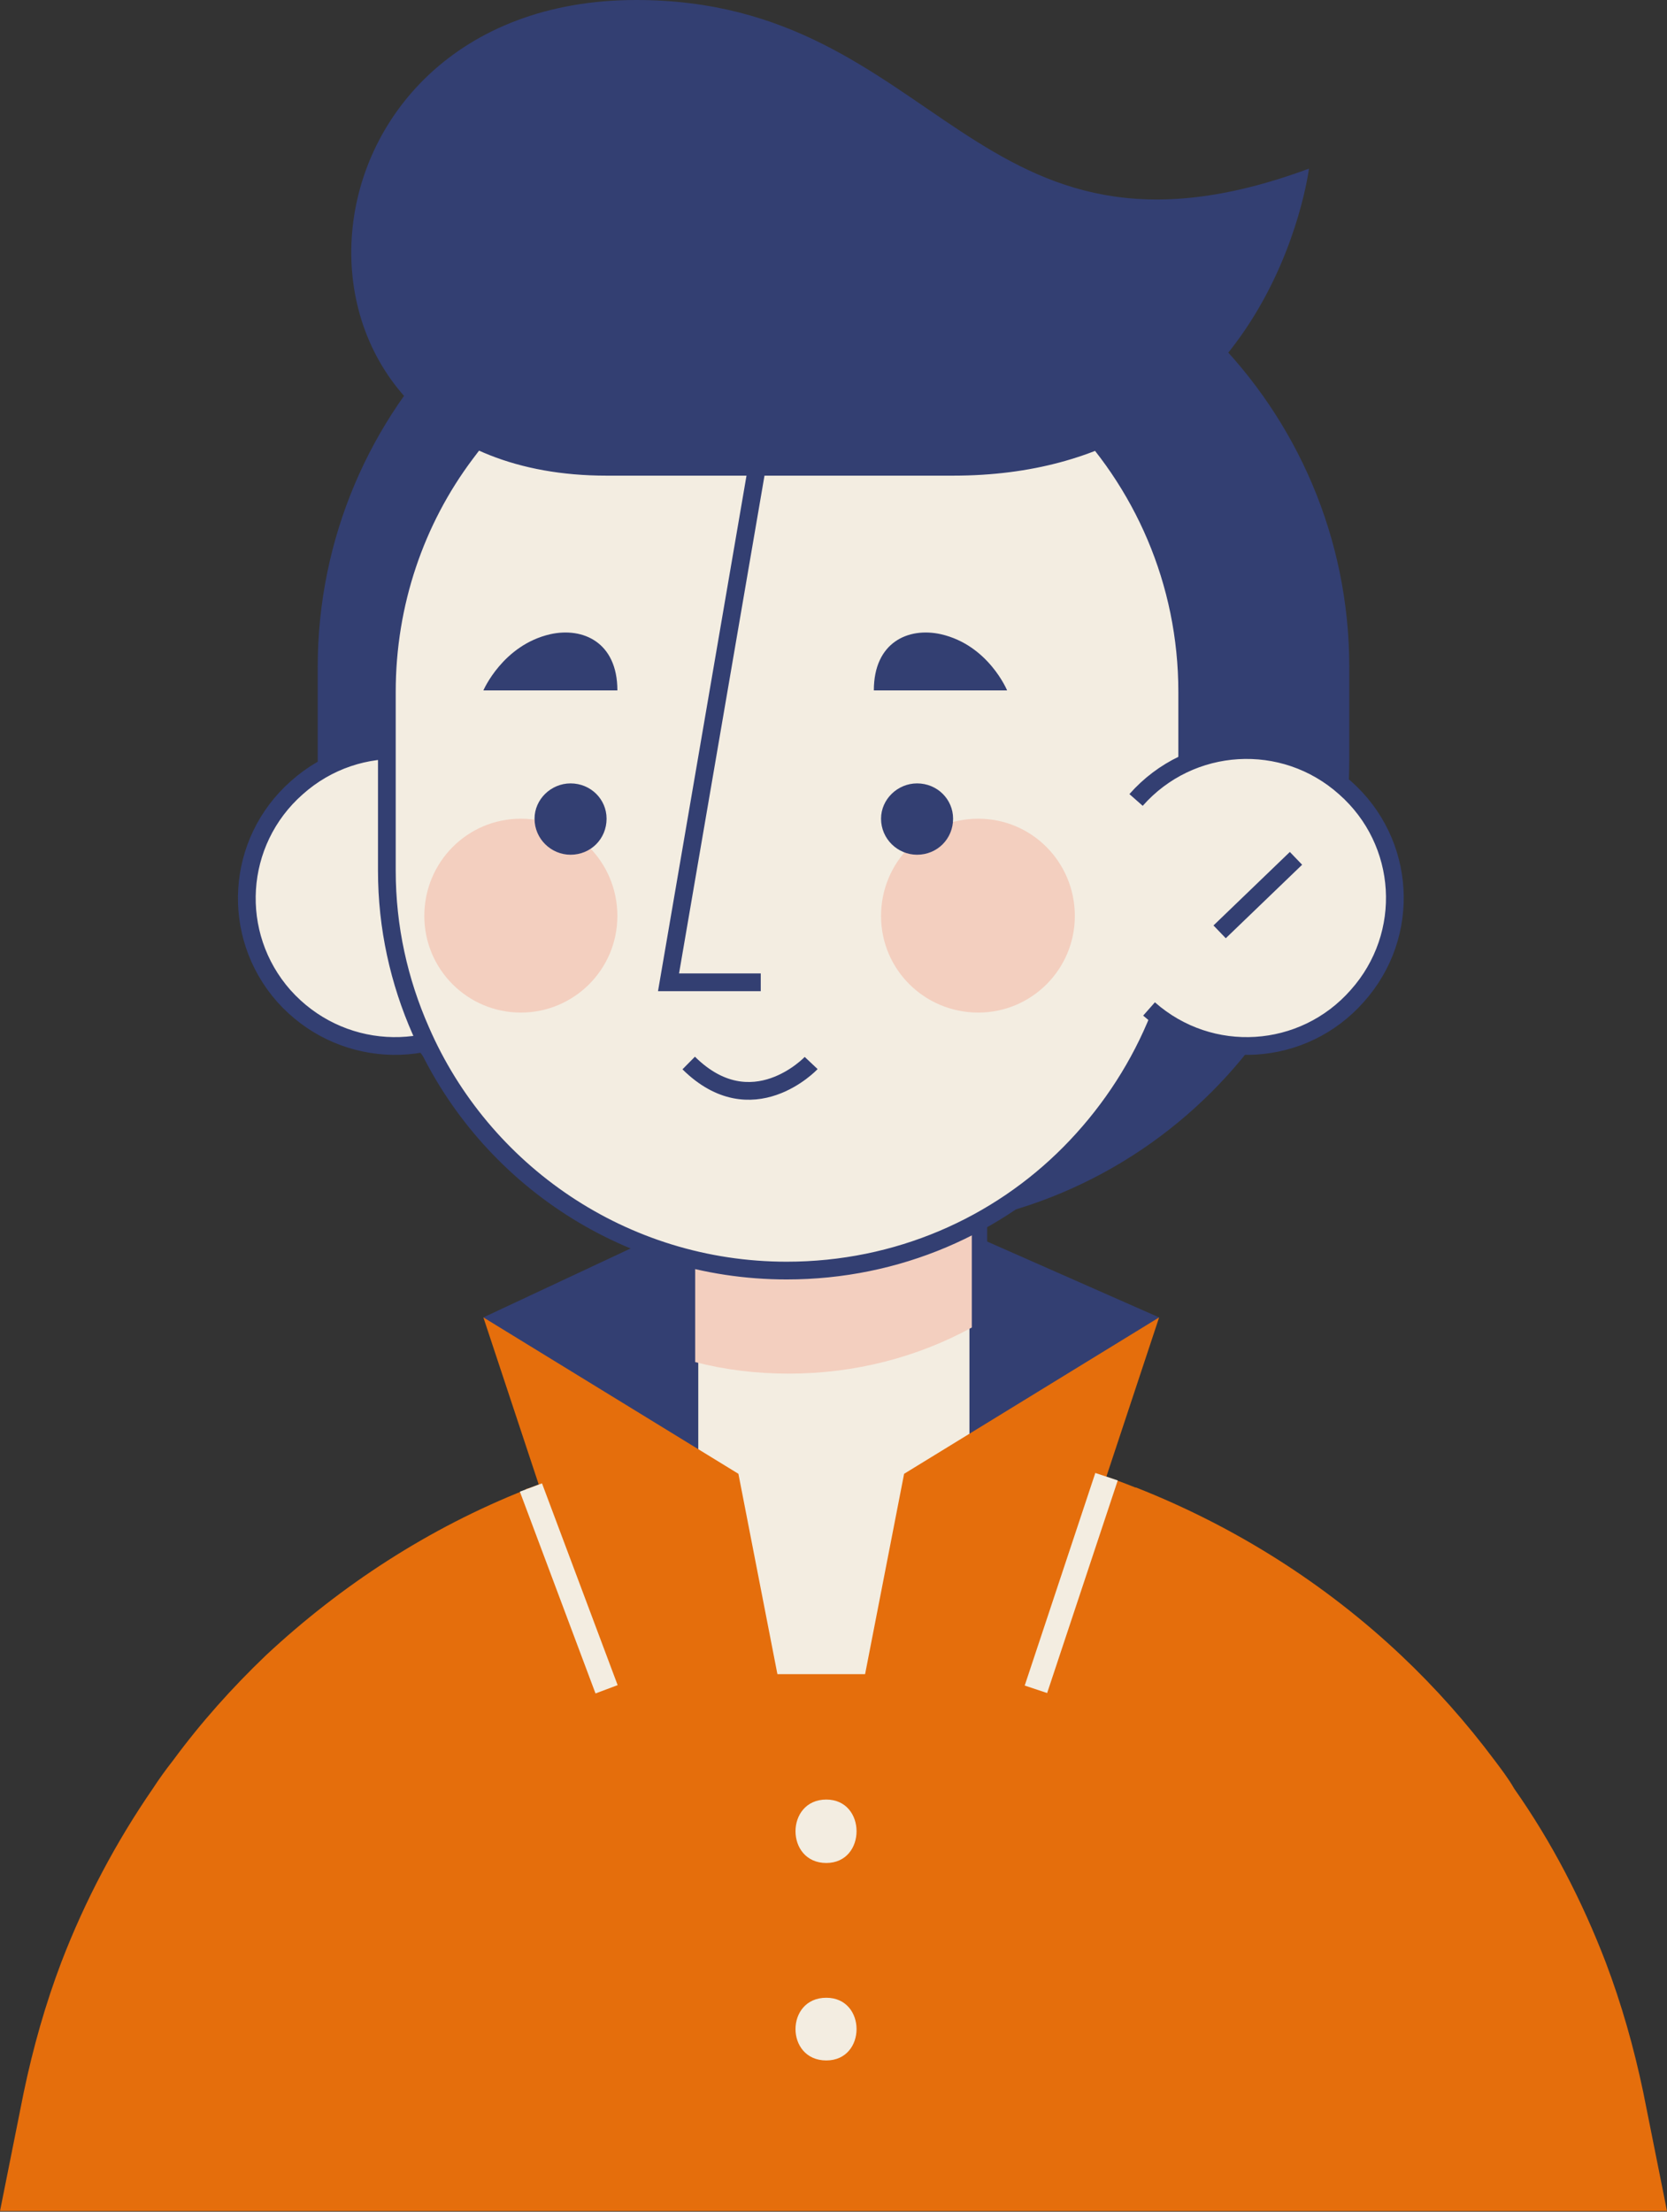 <svg width="141" height="187" viewBox="0 0 141 187" fill="none" xmlns="http://www.w3.org/2000/svg">
<rect x="0" y="0" width="141" height="187" fill="#333333" stroke="none"/>
<g id="Group 30">
<path id="Vector" d="M40.886 111.386L68.611 98.408L98.042 111.386L70.256 134.297L40.886 111.386Z" fill="#333F72"/>
<path id="Vector_2" d="M114.128 56.424V64.224C114.128 86.16 96.336 103.952 74.4 103.952H66.6C44.664 103.952 26.872 86.16 26.872 64.224V56.424C26.872 34.488 44.664 16.696 66.6 16.696H74.4C96.336 16.696 114.128 34.488 114.128 56.424Z" fill="#333F72"/>
<path id="Vector_3" d="M141 186.944H0L1.95 177.194L2.011 176.89C2.803 173.112 3.839 169.456 5.179 165.922C7.19 160.681 9.81 155.746 12.918 151.237C13.446 150.424 14.015 149.632 14.624 148.86C17 145.631 19.621 142.706 22.484 139.964C28.882 133.993 36.316 129.179 44.481 125.949C44.481 125.949 44.481 125.929 44.481 125.888C44.644 125.848 44.786 125.807 44.908 125.767C52.89 122.598 61.543 120.892 70.5 120.892C79.457 120.892 88.11 122.598 96.031 125.767H96.092C104.44 129.057 112.057 133.871 118.516 139.964C121.4 142.686 124.04 145.651 126.437 148.86C126.985 149.591 127.595 150.384 128.082 151.237C131.251 155.746 133.81 160.681 135.821 165.922C137.161 169.456 138.197 173.112 138.989 176.89L139.05 177.194L141 186.944Z" fill="#E56E0C"/>
<g id="Vector_4">
<path d="M41.678 85.307C36.499 89.877 28.639 89.389 24.008 84.21C19.438 79.031 19.925 71.17 25.105 66.6C30.284 61.969 38.205 62.457 42.775 67.636" fill="#F3EDE1"/>
<path d="M41.678 85.307C36.499 89.877 28.639 89.389 24.008 84.21C19.438 79.031 19.925 71.17 25.105 66.6C30.284 61.969 38.205 62.457 42.775 67.636" stroke="#333F72" stroke-width="1.5"/>
</g>
<g id="Vector_5">
<path d="M58.313 141.548V98.408H82.748V141.548" fill="#F3EDE1"/>
<path d="M58.313 141.548V98.408H82.748V141.548" stroke="#333F72" stroke-width="1.5"/>
</g>
<path id="Vector_6" d="M82.199 101.576V112.239C77.629 114.738 72.328 116.139 66.722 116.139C63.96 116.139 61.319 115.814 58.801 115.164V101.576H82.199Z" fill="#F3CFBF"/>
<path id="Vector_7" d="M100.418 58.496V73.608C100.418 82.93 96.579 91.339 90.486 97.493C84.393 103.648 75.923 107.426 66.539 107.426C52.707 107.426 40.764 99.078 35.585 87.135C33.757 82.991 32.721 78.421 32.721 73.608V58.496C32.721 51.001 35.159 43.994 39.363 38.388C40.703 36.56 42.288 34.854 43.994 33.331C49.965 27.968 57.887 24.678 66.539 24.678C85.246 24.678 100.418 39.85 100.418 58.496Z" fill="#F3EDE1" stroke="#333F72" stroke-width="1.5"/>
<path id="Vector_8" d="M90.913 77.447C90.913 81.956 87.257 85.612 82.748 85.612C78.178 85.612 74.522 81.956 74.522 77.447C74.522 72.877 78.178 69.221 82.748 69.221C87.257 69.221 90.913 72.877 90.913 77.447Z" fill="#F3CFBF"/>
<path id="Vector_9" d="M52.22 77.447C52.22 81.956 48.564 85.612 44.055 85.612C39.546 85.612 35.89 81.956 35.89 77.447C35.89 72.877 39.546 69.221 44.055 69.221C48.564 69.221 52.22 72.877 52.22 77.447Z" fill="#F3CFBF"/>
<path id="Vector_10" d="M80.615 69.22C80.615 70.927 79.274 72.267 77.568 72.267C75.923 72.267 74.522 70.927 74.522 69.22C74.522 67.575 75.923 66.235 77.568 66.235C79.274 66.235 80.615 67.575 80.615 69.22Z" fill="#333F72"/>
<path id="Vector_11" d="M51.306 69.22C51.306 70.927 49.965 72.267 48.259 72.267C46.614 72.267 45.213 70.927 45.213 69.22C45.213 67.575 46.614 66.235 48.259 66.235C49.965 66.235 51.306 67.575 51.306 69.22Z" fill="#333F72"/>
<g id="Vector_12">
<path d="M64.346 83.052H56.546L66.539 24.861" fill="#F3EDE1"/>
<path d="M64.346 83.052H56.546L66.539 24.861" stroke="#333F72" stroke-width="1.5"/>
</g>
<path id="Vector_13" d="M58.252 89.877C63.614 95.178 68.611 89.877 68.611 89.877" stroke="#333F72" stroke-width="1.5"/>
<path id="Vector_14" d="M40.886 58.374C40.886 58.374 42.532 54.535 46.553 53.621C49.295 53.012 52.22 54.292 52.22 58.374H40.886Z" fill="#333F72"/>
<path id="Vector_15" d="M73.912 58.374C73.912 54.292 76.837 53.012 79.579 53.621C83.601 54.535 85.185 58.374 85.185 58.374H73.912Z" fill="#333F72"/>
<g id="Vector_16">
<path d="M96.092 67.636C100.662 62.457 108.583 61.969 113.763 66.6C118.942 71.17 119.43 79.031 114.799 84.21C110.229 89.389 102.368 89.877 97.189 85.307" fill="#F3EDE1"/>
<path d="M96.092 67.636C100.662 62.457 108.583 61.969 113.763 66.6C118.942 71.17 119.43 79.031 114.799 84.21C110.229 89.389 102.368 89.877 97.189 85.307" stroke="#333F72" stroke-width="1.5"/>
</g>
<path id="Vector_17" d="M103.16 78.787L109.619 72.572" stroke="#333F72" stroke-width="1.5"/>
<path id="Vector_18" d="M51.306 40.216C20.9 40.216 23.398 0 53.804 0C79.579 0 82.199 24.8 110.716 14.258C110.716 14.258 107.487 40.216 80.615 40.216H51.306Z" fill="#333F72"/>
<path id="Vector_19" d="M51.306 142.828L40.886 111.386L62.457 124.609L66.539 145.57L51.306 142.828Z" fill="#E56E0C"/>
<path id="Vector_20" d="M72.389 145.57L76.472 124.609L98.042 111.386L87.622 142.828L72.389 145.57Z" fill="#E56E0C"/>
<path id="Vector_21" d="M69.891 152.151C66.418 152.151 66.418 157.513 69.891 157.513C73.303 157.513 73.303 152.151 69.891 152.151Z" fill="#F3EDE1"/>
<path id="Vector_22" d="M69.891 168.908C66.418 168.908 66.418 174.209 69.891 174.209C73.303 174.209 73.303 168.908 69.891 168.908Z" fill="#F3EDE1"/>
<path id="Vector_23" d="M93.594 124.853L87.622 142.828" stroke="#F3EDE1" stroke-width="2"/>
<path id="Vector_24" d="M44.908 125.767L51.306 142.828" stroke="#F3EDE1" stroke-width="2"/>
</g>
</svg>
